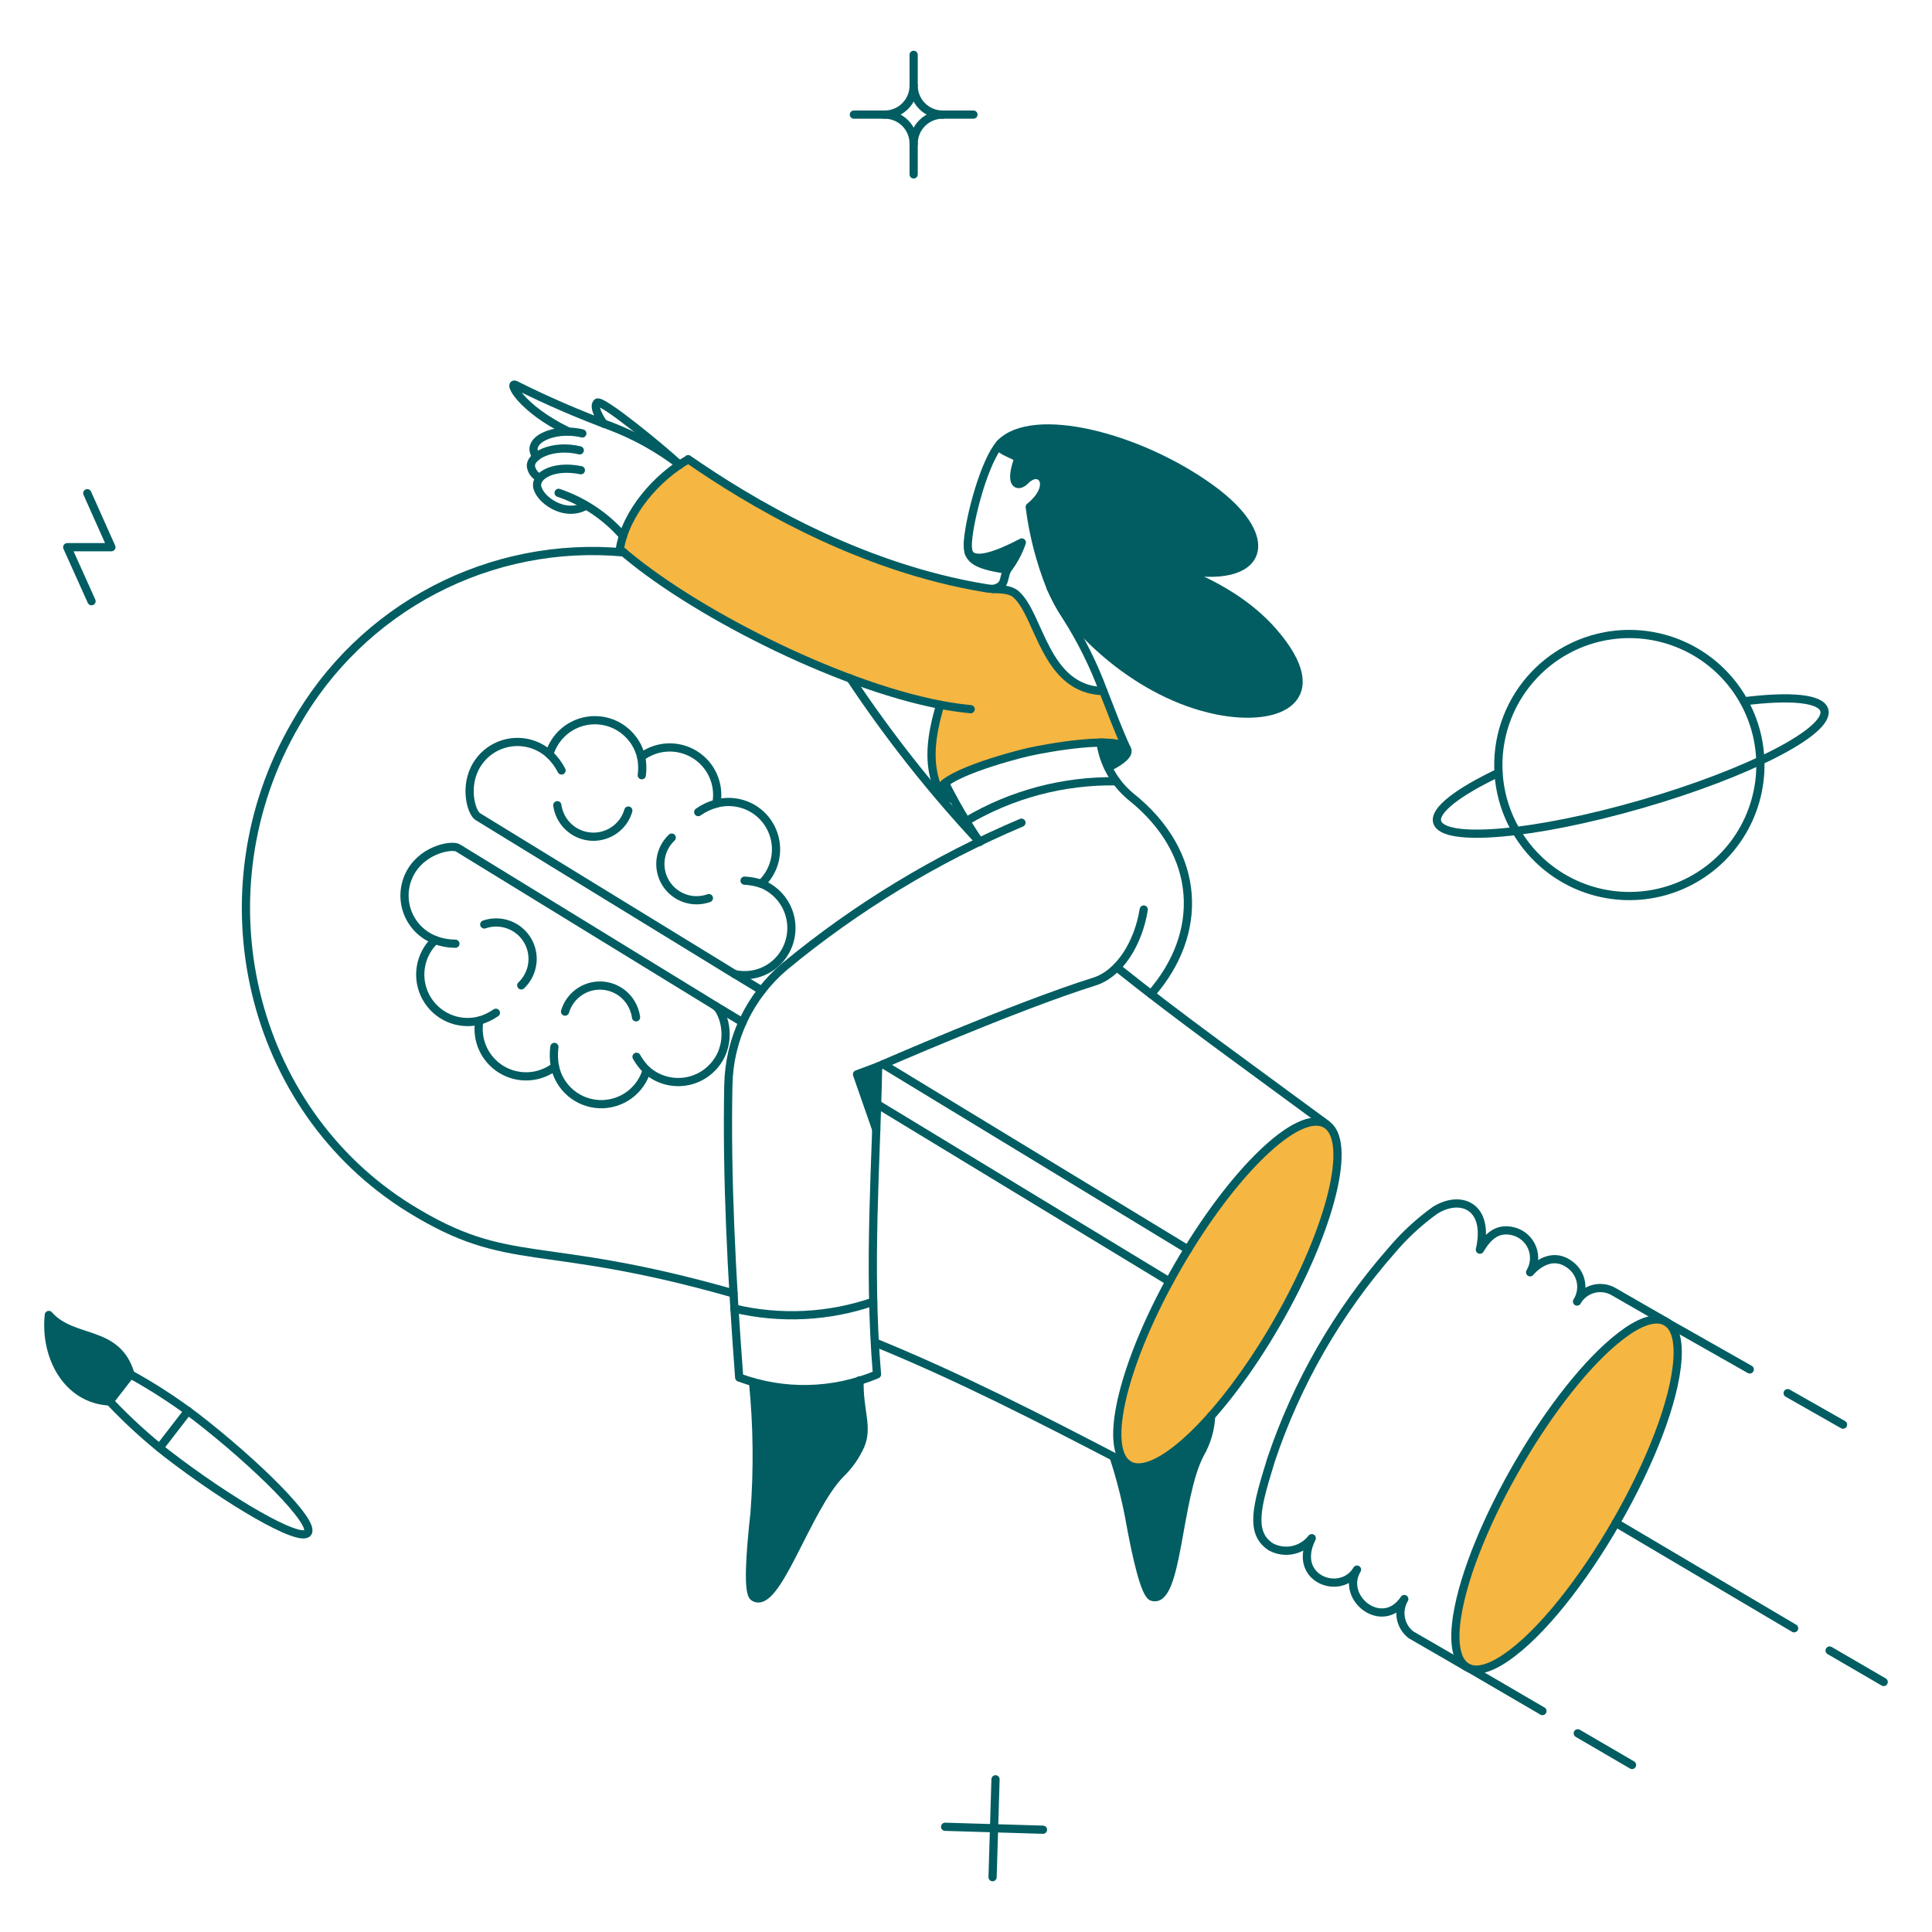 <svg width="353" height="353" viewBox="0 0 353 353" fill="none" xmlns="http://www.w3.org/2000/svg">
<path d="M277.297 267.724C286.323 252.273 298.3 239.113 303.959 241.293C311.617 244.244 301.227 267.909 295.268 278.245C285.252 295.59 273.151 307.354 268.103 304.639C260.766 300.551 272.752 275.502 277.297 267.724Z" fill="#F6B642"/>
<path d="M215.236 231.323C225.185 214.112 237.253 202.483 242.228 205.377C247.236 208.267 243.203 224.536 233.287 241.745C223.371 258.954 211.27 270.552 206.296 267.691C201.287 264.801 205.32 248.532 215.236 231.323Z" fill="#F6B642"/>
<path d="M113.257 100.333C114.198 94.216 119.374 87.897 124.214 84.838C124.719 84.503 125.222 84.199 125.727 83.897C136.684 91.487 156.718 103.763 180.247 107.494C182.062 107.796 184.28 107.358 185.659 108.602C189.994 112.468 190.867 125.98 201.59 126.282C203.071 130.049 204.414 133.678 205.859 136.77C204.107 134.315 191.298 136.643 188.045 137.375C184.854 138.081 171.089 141.832 171.675 144.771C169.255 139.559 170.196 134.283 171.775 128.769C152.583 125.073 125.995 111.493 113.257 100.333Z" fill="#F6B642"/>
<path d="M206.263 267.691C209.322 269.473 215.035 265.776 221.287 258.716C221.178 261.151 220.487 263.527 219.271 265.641C215.035 273.573 215.237 293.137 210.531 291.763C209.22 291.359 207.674 284.703 206.295 277.075C205.582 273.39 204.639 269.752 203.471 266.183C204.055 266.482 205.677 267.301 206.263 267.691Z" fill="#015D61"/>
<path d="M186.7 99.124C186.083 100.919 185.174 102.599 184.01 104.098C181.054 103.662 177.768 102.765 177.155 101.41C177.048 101.182 176.958 100.946 176.885 100.704C177.658 103.157 182.129 101.511 186.7 99.124Z" fill="#015D61"/>
<path d="M182.734 81.074C188.684 74.822 208.077 79.729 221.22 89.242C234.429 98.787 230.631 107.729 213.522 103.629C214.53 103.93 225.489 107.224 232.648 115.454C243.169 127.555 234.026 132.193 222.234 129.773C208.152 126.882 196.051 115.32 191.951 107.319C190.067 102.605 188.79 97.671 188.149 92.636C193.055 88.637 190.064 85.006 187.376 87.763C185.93 89.242 184.317 88.536 186.098 83.704C184.303 82.59 182.148 82.233 182.734 81.074Z" fill="#015D61"/>
<path d="M137.861 276.498C138.482 268.517 138.392 260.496 137.592 252.531C143.969 254.331 150.735 254.227 157.053 252.229C156.919 257.81 158.666 260.632 157.221 264.095C156.353 266.037 155.121 267.793 153.592 269.27C147.272 275.658 141.86 294.48 137.726 291.792C136.583 291.049 137.02 284.229 137.861 276.498Z" fill="#015D61"/>
<path d="M23.847 251.121C21.427 242.751 13.359 245.305 8.922 240.262C8.115 247.961 12.351 255.692 20.015 256.061L23.847 251.121Z" fill="#015D61"/>
<path d="M201.086 135.695C201.388 137.255 201.862 138.777 202.498 140.233C207.976 137.51 206.699 135.729 201.086 135.695Z" fill="#015D61"/>
<path d="M171.641 144.73C171.776 145.369 172.684 145.773 174.196 145.966C173.624 144.924 173.12 143.982 172.684 143.041C171.911 143.694 171.542 144.266 171.641 144.73Z" fill="#015D61"/>
<path d="M156.583 196.298L160.113 206.415C160.247 202.483 160.381 198.617 160.45 194.819L156.583 196.298Z" fill="#015D61"/>
<path d="M203.472 266.178C204.636 269.747 205.579 273.384 206.296 277.07C207.659 284.702 209.217 291.366 210.532 291.758C215.229 293.17 215.052 273.579 219.272 265.636C220.49 263.523 221.182 261.148 221.288 258.71" stroke="#015D61" stroke-width="1.5" stroke-linecap="round" stroke-linejoin="round"/>
<path d="M87.14 139.694C87.811 138.609 88.711 137.684 89.779 136.986C90.847 136.287 92.054 135.832 93.317 135.652C94.581 135.473 95.868 135.573 97.088 135.946C98.307 136.319 99.431 136.956 100.378 137.811C100.752 136.534 101.417 135.361 102.317 134.382C103.219 133.404 104.335 132.646 105.577 132.168C106.818 131.69 108.154 131.504 109.48 131.626C110.805 131.748 112.083 132.173 113.218 132.869C114.199 133.473 115.052 134.265 115.726 135.2C116.402 136.134 116.886 137.193 117.15 138.314C118.546 137.262 120.227 136.656 121.972 136.575C123.718 136.495 125.448 136.943 126.934 137.863C128.42 138.782 129.594 140.129 130.301 141.727C131.009 143.325 131.216 145.1 130.898 146.818C132.033 146.521 133.215 146.454 134.375 146.622C135.536 146.789 136.65 147.188 137.654 147.794C138.787 148.49 139.744 149.436 140.454 150.56C141.163 151.685 141.604 152.957 141.744 154.278C141.883 155.6 141.717 156.937 141.258 158.184C140.801 159.432 140.062 160.558 139.1 161.475C140.279 161.939 141.341 162.656 142.213 163.574C143.085 164.492 143.747 165.59 144.15 166.791C144.554 167.992 144.69 169.266 144.548 170.525C144.409 171.784 143.994 172.996 143.336 174.078C142.416 175.599 141.041 176.793 139.409 177.492C137.774 178.191 135.962 178.36 134.227 177.977L87.304 149.208C86.123 148.496 84.689 143.653 87.14 139.694Z" stroke="#015D61" stroke-width="1.5" stroke-linecap="round" stroke-linejoin="round"/>
<path d="M122.734 153.038C121.626 154.083 120.911 155.477 120.71 156.988C120.509 158.498 120.834 160.031 121.631 161.329C122.429 162.627 123.649 163.612 125.085 164.116C126.524 164.62 128.091 164.613 129.524 164.097" stroke="#015D61" stroke-width="1.5" stroke-linecap="round" stroke-linejoin="round"/>
<path d="M101.828 147.123C102.015 148.483 102.615 149.752 103.551 150.757C104.486 151.761 105.709 152.452 107.051 152.735C108.394 153.019 109.792 152.88 111.054 152.339C112.314 151.797 113.377 150.879 114.097 149.711C114.402 149.206 114.639 148.664 114.803 148.098" stroke="#015D61" stroke-width="1.5" stroke-linecap="round" stroke-linejoin="round"/>
<path d="M100.382 137.811C101.286 138.664 102.036 139.665 102.601 140.771" stroke="#015D61" stroke-width="1.5" stroke-linecap="round" stroke-linejoin="round"/>
<path d="M136.039 160.908C137.082 160.96 138.113 161.152 139.104 161.476" stroke="#015D61" stroke-width="1.5" stroke-linecap="round" stroke-linejoin="round"/>
<path d="M117.155 138.316C117.376 139.411 117.411 140.536 117.263 141.643" stroke="#015D61" stroke-width="1.5" stroke-linecap="round" stroke-linejoin="round"/>
<path d="M127.572 148.378C128.58 147.665 129.707 147.137 130.902 146.82" stroke="#015D61" stroke-width="1.5" stroke-linecap="round" stroke-linejoin="round"/>
<path d="M75.172 159.122C77.666 155.015 82.813 154.282 83.71 154.955L130.668 183.761C132.011 184.568 133.855 189.448 131.305 193.575C130.641 194.653 129.75 195.574 128.694 196.272C127.637 196.97 126.44 197.428 125.187 197.613C123.934 197.796 122.656 197.705 121.442 197.343C120.229 196.981 119.109 196.358 118.163 195.516C117.624 197.368 116.481 198.986 114.917 200.114C113.353 201.242 111.457 201.814 109.53 201.741C107.603 201.667 105.755 200.952 104.281 199.708C102.807 198.465 101.792 196.764 101.395 194.877C100.008 195.94 98.331 196.559 96.585 196.653C94.84 196.748 93.107 196.312 91.612 195.403C90.118 194.494 88.934 193.156 88.214 191.563C87.496 189.969 87.275 188.195 87.581 186.474C85.718 186.945 83.752 186.785 81.991 186.019C80.229 185.251 78.771 183.92 77.848 182.236C76.925 180.551 76.588 178.607 76.89 176.708C77.192 174.812 78.115 173.068 79.514 171.752C78.323 171.3 77.245 170.591 76.357 169.676C75.471 168.76 74.795 167.661 74.38 166.455C73.967 165.25 73.822 163.968 73.96 162.7C74.096 161.433 74.511 160.211 75.172 159.122Z" stroke="#015D61" stroke-width="1.5" stroke-linecap="round" stroke-linejoin="round"/>
<path d="M103.24 184.836C103.586 183.666 104.246 182.614 105.15 181.795C106.054 180.976 107.164 180.422 108.362 180.192C109.561 179.963 110.798 180.069 111.94 180.496C113.082 180.925 114.085 181.657 114.836 182.617C115.572 183.565 116.047 184.69 116.215 185.877" stroke="#015D61" stroke-width="1.5" stroke-linecap="round" stroke-linejoin="round"/>
<path d="M88.482 168.91C89.776 168.464 91.177 168.427 92.494 168.805C93.809 169.183 94.978 169.958 95.837 171.023C96.697 172.089 97.209 173.394 97.299 174.76C97.39 176.126 97.058 177.488 96.349 178.659C96.045 179.167 95.671 179.631 95.239 180.037" stroke="#015D61" stroke-width="1.5" stroke-linecap="round" stroke-linejoin="round"/>
<path d="M79.509 171.761C80.694 172.199 81.945 172.426 83.207 172.433" stroke="#015D61" stroke-width="1.5" stroke-linecap="round" stroke-linejoin="round"/>
<path d="M116.303 193.091C116.806 193.988 117.432 194.808 118.163 195.532" stroke="#015D61" stroke-width="1.5" stroke-linecap="round" stroke-linejoin="round"/>
<path d="M87.576 186.483C88.658 186.172 89.682 185.687 90.606 185.046" stroke="#015D61" stroke-width="1.5" stroke-linecap="round" stroke-linejoin="round"/>
<path d="M101.295 191.285C101.135 192.484 101.168 193.698 101.391 194.886" stroke="#015D61" stroke-width="1.5" stroke-linecap="round" stroke-linejoin="round"/>
<path d="M130.668 183.761L135.676 186.785" stroke="#015D61" stroke-width="1.5" stroke-linecap="round" stroke-linejoin="round"/>
<path d="M134.23 177.979L139.172 180.971" stroke="#015D61" stroke-width="1.5" stroke-linecap="round" stroke-linejoin="round"/>
<path d="M160.279 201.743L213.656 234.145" stroke="#015D61" stroke-width="1.5" stroke-linecap="round" stroke-linejoin="round"/>
<path d="M161.356 194.448L217.053 228.297" stroke="#015D61" stroke-width="1.5" stroke-linecap="round" stroke-linejoin="round"/>
<path d="M113.962 100.939C102.008 99.833 89.988 102.205 79.35 107.768C68.713 113.332 59.907 121.85 53.996 132.299C36.141 162.984 45.494 202.613 74.871 220.802C93.246 232.179 98.345 226.164 134.028 236.334" stroke="#015D61" stroke-width="1.5" stroke-linecap="round" stroke-linejoin="round"/>
<path d="M205.912 267.429C189.589 258.917 175.002 251.475 159.978 245.338" stroke="#015D61" stroke-width="1.5" stroke-linecap="round" stroke-linejoin="round"/>
<path d="M204.044 176.735C215.37 185.81 227.775 194.651 242.262 205.34" stroke="#015D61" stroke-width="1.5" stroke-linecap="round" stroke-linejoin="round"/>
<path d="M155.373 123.963C162.417 134.554 170.321 144.548 179.003 153.844" stroke="#015D61" stroke-width="1.5" stroke-linecap="round" stroke-linejoin="round"/>
<path d="M125.759 83.931C120.079 87.124 114.297 93.679 113.256 100.333C125.996 111.493 152.582 125.073 171.774 128.769C170.195 134.283 169.254 139.56 171.674 144.771C171.088 141.835 184.652 138.132 188.044 137.375C191.355 136.636 204.12 134.338 205.858 136.77C204.413 133.678 203.068 130.047 201.589 126.282C190.866 125.98 190.01 112.448 185.658 108.602C184.287 107.391 182.128 107.797 180.246 107.494C156.731 103.669 136.683 91.494 125.726 83.897L125.759 83.931Z" stroke="#015D61" stroke-width="1.5" stroke-linecap="round" stroke-linejoin="round"/>
<path d="M203.935 142.753C194.312 142.6 184.835 145.117 176.556 150.025" stroke="#015D61" stroke-width="1.5" stroke-linecap="round" stroke-linejoin="round"/>
<path d="M177.04 101.062C178.136 102.979 182.372 101.383 186.7 99.121C186.084 100.915 185.175 102.596 184.01 104.094" stroke="#015D61" stroke-width="1.5" stroke-linecap="round" stroke-linejoin="round"/>
<path d="M181.493 107.619C183.835 107.044 183.208 105.904 184.01 104.098C177.691 103.164 176.597 102.001 176.856 98.835C177.236 94.235 179.936 84.213 182.734 81.073" stroke="#015D61" stroke-width="1.5" stroke-linecap="round" stroke-linejoin="round"/>
<path d="M171.775 128.769C173.725 129.14 175.606 129.408 177.355 129.577" stroke="#015D61" stroke-width="1.5" stroke-linecap="round" stroke-linejoin="round"/>
<path d="M186.094 83.696C184.313 88.536 185.917 89.242 187.372 87.756C190.062 85.001 193.052 88.638 188.145 92.629C188.785 97.666 190.061 102.602 191.943 107.317C196.043 115.318 208.144 126.881 222.227 129.772C234.026 132.192 243.169 127.553 232.641 115.452C225.482 107.217 214.523 103.923 213.515 103.627C230.623 107.727 234.418 98.791 221.212 89.24C208.066 79.732 188.676 74.82 182.726 81.072C182.158 82.223 184.366 82.629 186.094 83.696Z" stroke="#015D61" stroke-width="1.5" stroke-linecap="round" stroke-linejoin="round"/>
<path d="M201.589 126.282C199.814 121.479 197.526 116.881 194.765 112.568C193.674 110.935 192.74 109.203 191.977 107.393" stroke="#015D61" stroke-width="1.5" stroke-linecap="round" stroke-linejoin="round"/>
<path d="M178.951 153.791C176.62 150.359 174.521 146.775 172.666 143.064" stroke="#015D61" stroke-width="1.5" stroke-linecap="round" stroke-linejoin="round"/>
<path d="M105.928 82.284C100.853 81.073 96.676 83.361 97.022 85.309C97.099 85.7 97.26 86.07 97.491 86.394C97.724 86.718 98.02 86.99 98.365 87.191" stroke="#015D61" stroke-width="1.5" stroke-linecap="round" stroke-linejoin="round"/>
<path d="M106.399 79.192C101.055 77.914 95.744 80.604 98.03 83.428" stroke="#015D61" stroke-width="1.5" stroke-linecap="round" stroke-linejoin="round"/>
<path d="M113.828 97.913C110.665 94.303 106.608 91.591 102.063 90.049" stroke="#015D61" stroke-width="1.5" stroke-linecap="round" stroke-linejoin="round"/>
<path d="M106.131 85.913C101.189 84.905 97.934 86.854 98.13 88.771C98.372 91.124 103.072 94.687 107.038 92.401" stroke="#015D61" stroke-width="1.5" stroke-linecap="round" stroke-linejoin="round"/>
<path d="M110.298 77.409C110.231 77.342 108.18 74.487 109.088 73.578C109.861 72.805 121.021 81.981 124.146 84.905" stroke="#015D61" stroke-width="1.5" stroke-linecap="round" stroke-linejoin="round"/>
<path d="M103.879 78.855C95.004 74.587 92.621 69.439 94.298 70.383C99.893 73.184 105.64 75.675 111.509 77.845C116.052 79.574 120.32 81.952 124.18 84.905" stroke="#015D61" stroke-width="1.5" stroke-linecap="round" stroke-linejoin="round"/>
<path d="M137.592 252.531C138.384 260.496 138.474 268.517 137.86 276.498C137.004 284.227 136.584 291.05 137.726 291.792C141.863 294.476 147.283 275.67 153.591 269.27C155.123 267.795 156.355 266.039 157.22 264.095C158.669 260.627 156.913 257.8 157.054 252.201" stroke="#015D61" stroke-width="1.5" stroke-linecap="round" stroke-linejoin="round"/>
<path d="M215.237 231.323C205.309 248.524 201.284 264.806 206.297 267.682C211.267 270.544 223.372 258.943 233.287 241.736C243.203 224.529 247.233 208.27 242.229 205.374C237.225 202.477 225.174 214.105 215.237 231.323Z" stroke="#015D61" stroke-width="1.5" stroke-linecap="round" stroke-linejoin="round"/>
<path d="M266.254 295.164C268.767 279.521 283.876 253.495 296.142 244.096C302.479 239.187 307.017 240.056 306.498 248.288C305.513 263.908 288.119 294.044 275.135 302.886C267.927 307.793 264.828 304.044 266.254 295.164Z" stroke="#015D61" stroke-width="1.5" stroke-linecap="round" stroke-linejoin="round"/>
<path d="M267.769 304.462L257.79 298.689C256.829 297.935 256.175 296.857 255.952 295.657C255.729 294.457 255.952 293.216 256.579 292.167C252.608 298.149 244.816 291.973 247.941 286.789C245.041 291.731 235.923 288.54 239.672 281.043C238.823 282.144 237.612 282.908 236.253 283.203C234.894 283.499 233.475 283.305 232.245 282.656C228.186 280.065 229.691 275.026 232.21 266.824C236.921 252.737 244.395 239.731 254.193 228.567C256.548 225.763 259.244 223.262 262.218 221.126C266.922 218.209 272.214 220.395 270.394 228.333C271.891 225.839 273.647 224.208 276.614 225.004C277.363 225.212 278.053 225.592 278.631 226.111C279.21 226.631 279.66 227.277 279.946 228.001C280.232 228.723 280.347 229.503 280.282 230.278C280.217 231.053 279.973 231.801 279.57 232.466C279.57 232.466 283.052 228.064 286.999 231.19C287.979 231.954 288.639 233.056 288.851 234.279C289.062 235.504 288.81 236.762 288.143 237.811C288.46 237.249 288.886 236.759 289.395 236.363C289.904 235.968 290.486 235.679 291.108 235.509C291.73 235.34 292.379 235.297 293.018 235.38C293.657 235.463 294.273 235.673 294.83 235.996L304.224 241.401" stroke="#015D61" stroke-width="1.5" stroke-linecap="round" stroke-linejoin="round"/>
<path d="M23.847 251.121C27.993 253.41 31.968 255.994 35.745 258.851C46.84 267.42 57.661 278.178 56.219 280.061C54.777 281.945 41.661 274.217 30.54 265.641C26.812 262.711 23.307 259.51 20.052 256.061" stroke="#015D61" stroke-width="1.5" stroke-linecap="round" stroke-linejoin="round"/>
<path d="M23.847 251.121C21.427 242.751 13.359 245.305 8.922 240.262C8.115 247.961 12.351 255.692 20.015 256.061L23.847 251.121Z" stroke="#015D61" stroke-width="1.5" stroke-linecap="round" stroke-linejoin="round"/>
<path d="M34.351 257.798L29.158 264.531" stroke="#015D61" stroke-width="1.5" stroke-linecap="round" stroke-linejoin="round"/>
<path d="M15.947 90.115L20.351 99.98H12.284L16.722 109.846" stroke="#015D61" stroke-width="1.5" stroke-linecap="round" stroke-linejoin="round"/>
<path d="M172.684 333.774L190.565 334.31" stroke="#015D61" stroke-width="1.5" stroke-linecap="round" stroke-linejoin="round"/>
<path d="M181.355 342.984L181.894 325.101" stroke="#015D61" stroke-width="1.5" stroke-linecap="round" stroke-linejoin="round"/>
<path d="M201.086 135.695C201.388 137.255 201.862 138.777 202.498 140.233C207.976 137.509 206.699 135.728 201.086 135.695Z" stroke="#015D61" stroke-width="1.5" stroke-linecap="round" stroke-linejoin="round"/>
<path d="M171.674 144.771C171.836 145.379 172.7 145.777 174.159 145.974" stroke="#015D61" stroke-width="1.5" stroke-linecap="round" stroke-linejoin="round"/>
<path d="M201.087 135.695C201.637 139.513 203.576 142.995 206.532 145.475C219.741 155.962 219.946 170.651 210.296 181.643" stroke="#015D61" stroke-width="1.5" stroke-linecap="round" stroke-linejoin="round"/>
<path d="M304.812 241.768L319.705 250.212" stroke="#015D61" stroke-width="1.5" stroke-linecap="round" stroke-linejoin="round"/>
<path d="M268.452 304.831L281.822 312.631" stroke="#015D61" stroke-width="1.5" stroke-linecap="round" stroke-linejoin="round"/>
<path d="M288.278 316.698L298.193 322.48" stroke="#015D61" stroke-width="1.5" stroke-linecap="round" stroke-linejoin="round"/>
<path d="M326.629 254.548L336.746 260.297" stroke="#015D61" stroke-width="1.5" stroke-linecap="round" stroke-linejoin="round"/>
<path d="M295.235 278.245L327.807 297.505" stroke="#015D61" stroke-width="1.5" stroke-linecap="round" stroke-linejoin="round"/>
<path d="M334.293 301.573L344.175 307.32" stroke="#015D61" stroke-width="1.5" stroke-linecap="round" stroke-linejoin="round"/>
<path d="M281.117 157.039C284.53 160.32 288.84 162.516 293.502 163.347C298.163 164.179 302.967 163.61 307.305 161.712C311.642 159.813 315.32 156.671 317.872 152.683C320.424 148.694 321.736 144.039 321.643 139.305C321.549 134.571 320.053 129.971 317.345 126.087C314.637 122.203 310.838 119.209 306.428 117.484C302.019 115.759 297.196 115.38 292.572 116.396C287.947 117.412 283.727 119.776 280.446 123.19C278.265 125.455 276.553 128.129 275.406 131.056C274.26 133.984 273.702 137.11 273.764 140.254C273.826 143.397 274.508 146.498 275.769 149.378C277.031 152.258 278.848 154.862 281.117 157.039Z" stroke="#015D61" stroke-width="1.5" stroke-linecap="round" stroke-linejoin="round"/>
<path d="M273.79 141.2C266.361 144.73 261.965 148.084 262.597 150.202C263.728 154.026 280.446 152.554 299.974 146.906C319.502 141.258 334.432 133.575 333.318 129.745C332.683 127.558 327.033 127.089 318.669 128.132" stroke="#015D61" stroke-width="1.5" stroke-linecap="round" stroke-linejoin="round"/>
<path d="M208.976 166.18C208.001 172.297 204.563 177.907 199.933 179.357C185.476 183.879 160.44 194.852 160.44 194.852C160.127 212.164 158.56 231.211 160.237 251.121C152.22 254.495 143.222 254.698 135.061 251.691C133.649 232.902 132.743 214.885 133.079 198.246C133.155 194.106 134.113 190.03 135.892 186.29C137.673 182.552 140.231 179.236 143.397 176.567C156.46 165.768 171.025 156.925 186.632 150.316" stroke="#015D61" stroke-width="1.5" stroke-linecap="round" stroke-linejoin="round"/>
<path d="M160.449 194.853L156.584 196.298L160.112 206.415" stroke="#015D61" stroke-width="1.5" stroke-linecap="round" stroke-linejoin="round"/>
<path d="M159.54 237.843C151.368 240.647 142.57 241.078 134.163 239.087" stroke="#015D61" stroke-width="1.5" stroke-linecap="round" stroke-linejoin="round"/>
<path d="M166.936 10.016V15.631" stroke="#015D61" stroke-width="1.5" stroke-linecap="round" stroke-linejoin="round"/>
<path d="M156.012 20.94H161.626" stroke="#015D61" stroke-width="1.5" stroke-linecap="round" stroke-linejoin="round"/>
<path d="M166.936 31.865V26.251" stroke="#015D61" stroke-width="1.5" stroke-linecap="round" stroke-linejoin="round"/>
<path d="M177.858 20.94H172.242" stroke="#015D61" stroke-width="1.5" stroke-linecap="round" stroke-linejoin="round"/>
<path d="M161.626 20.94C162.323 20.942 163.015 20.806 163.659 20.54C164.305 20.273 164.891 19.883 165.383 19.389C165.878 18.896 166.268 18.31 166.534 17.665C166.801 17.02 166.937 16.329 166.935 15.631C166.933 16.328 167.069 17.02 167.335 17.664C167.6 18.309 167.992 18.895 168.485 19.389C168.979 19.882 169.565 20.273 170.209 20.539C170.853 20.805 171.545 20.942 172.242 20.94C171.545 20.938 170.853 21.075 170.209 21.341C169.563 21.607 168.977 21.999 168.485 22.492C167.992 22.986 167.6 23.572 167.334 24.217C167.069 24.862 166.933 25.553 166.935 26.251C166.937 25.553 166.801 24.862 166.534 24.216C166.269 23.571 165.878 22.985 165.385 22.491C164.891 21.998 164.305 21.607 163.661 21.34C163.015 21.074 162.323 20.938 161.626 20.94Z" stroke="#015D61" stroke-width="1.5" stroke-linecap="round" stroke-linejoin="round"/>
</svg>
